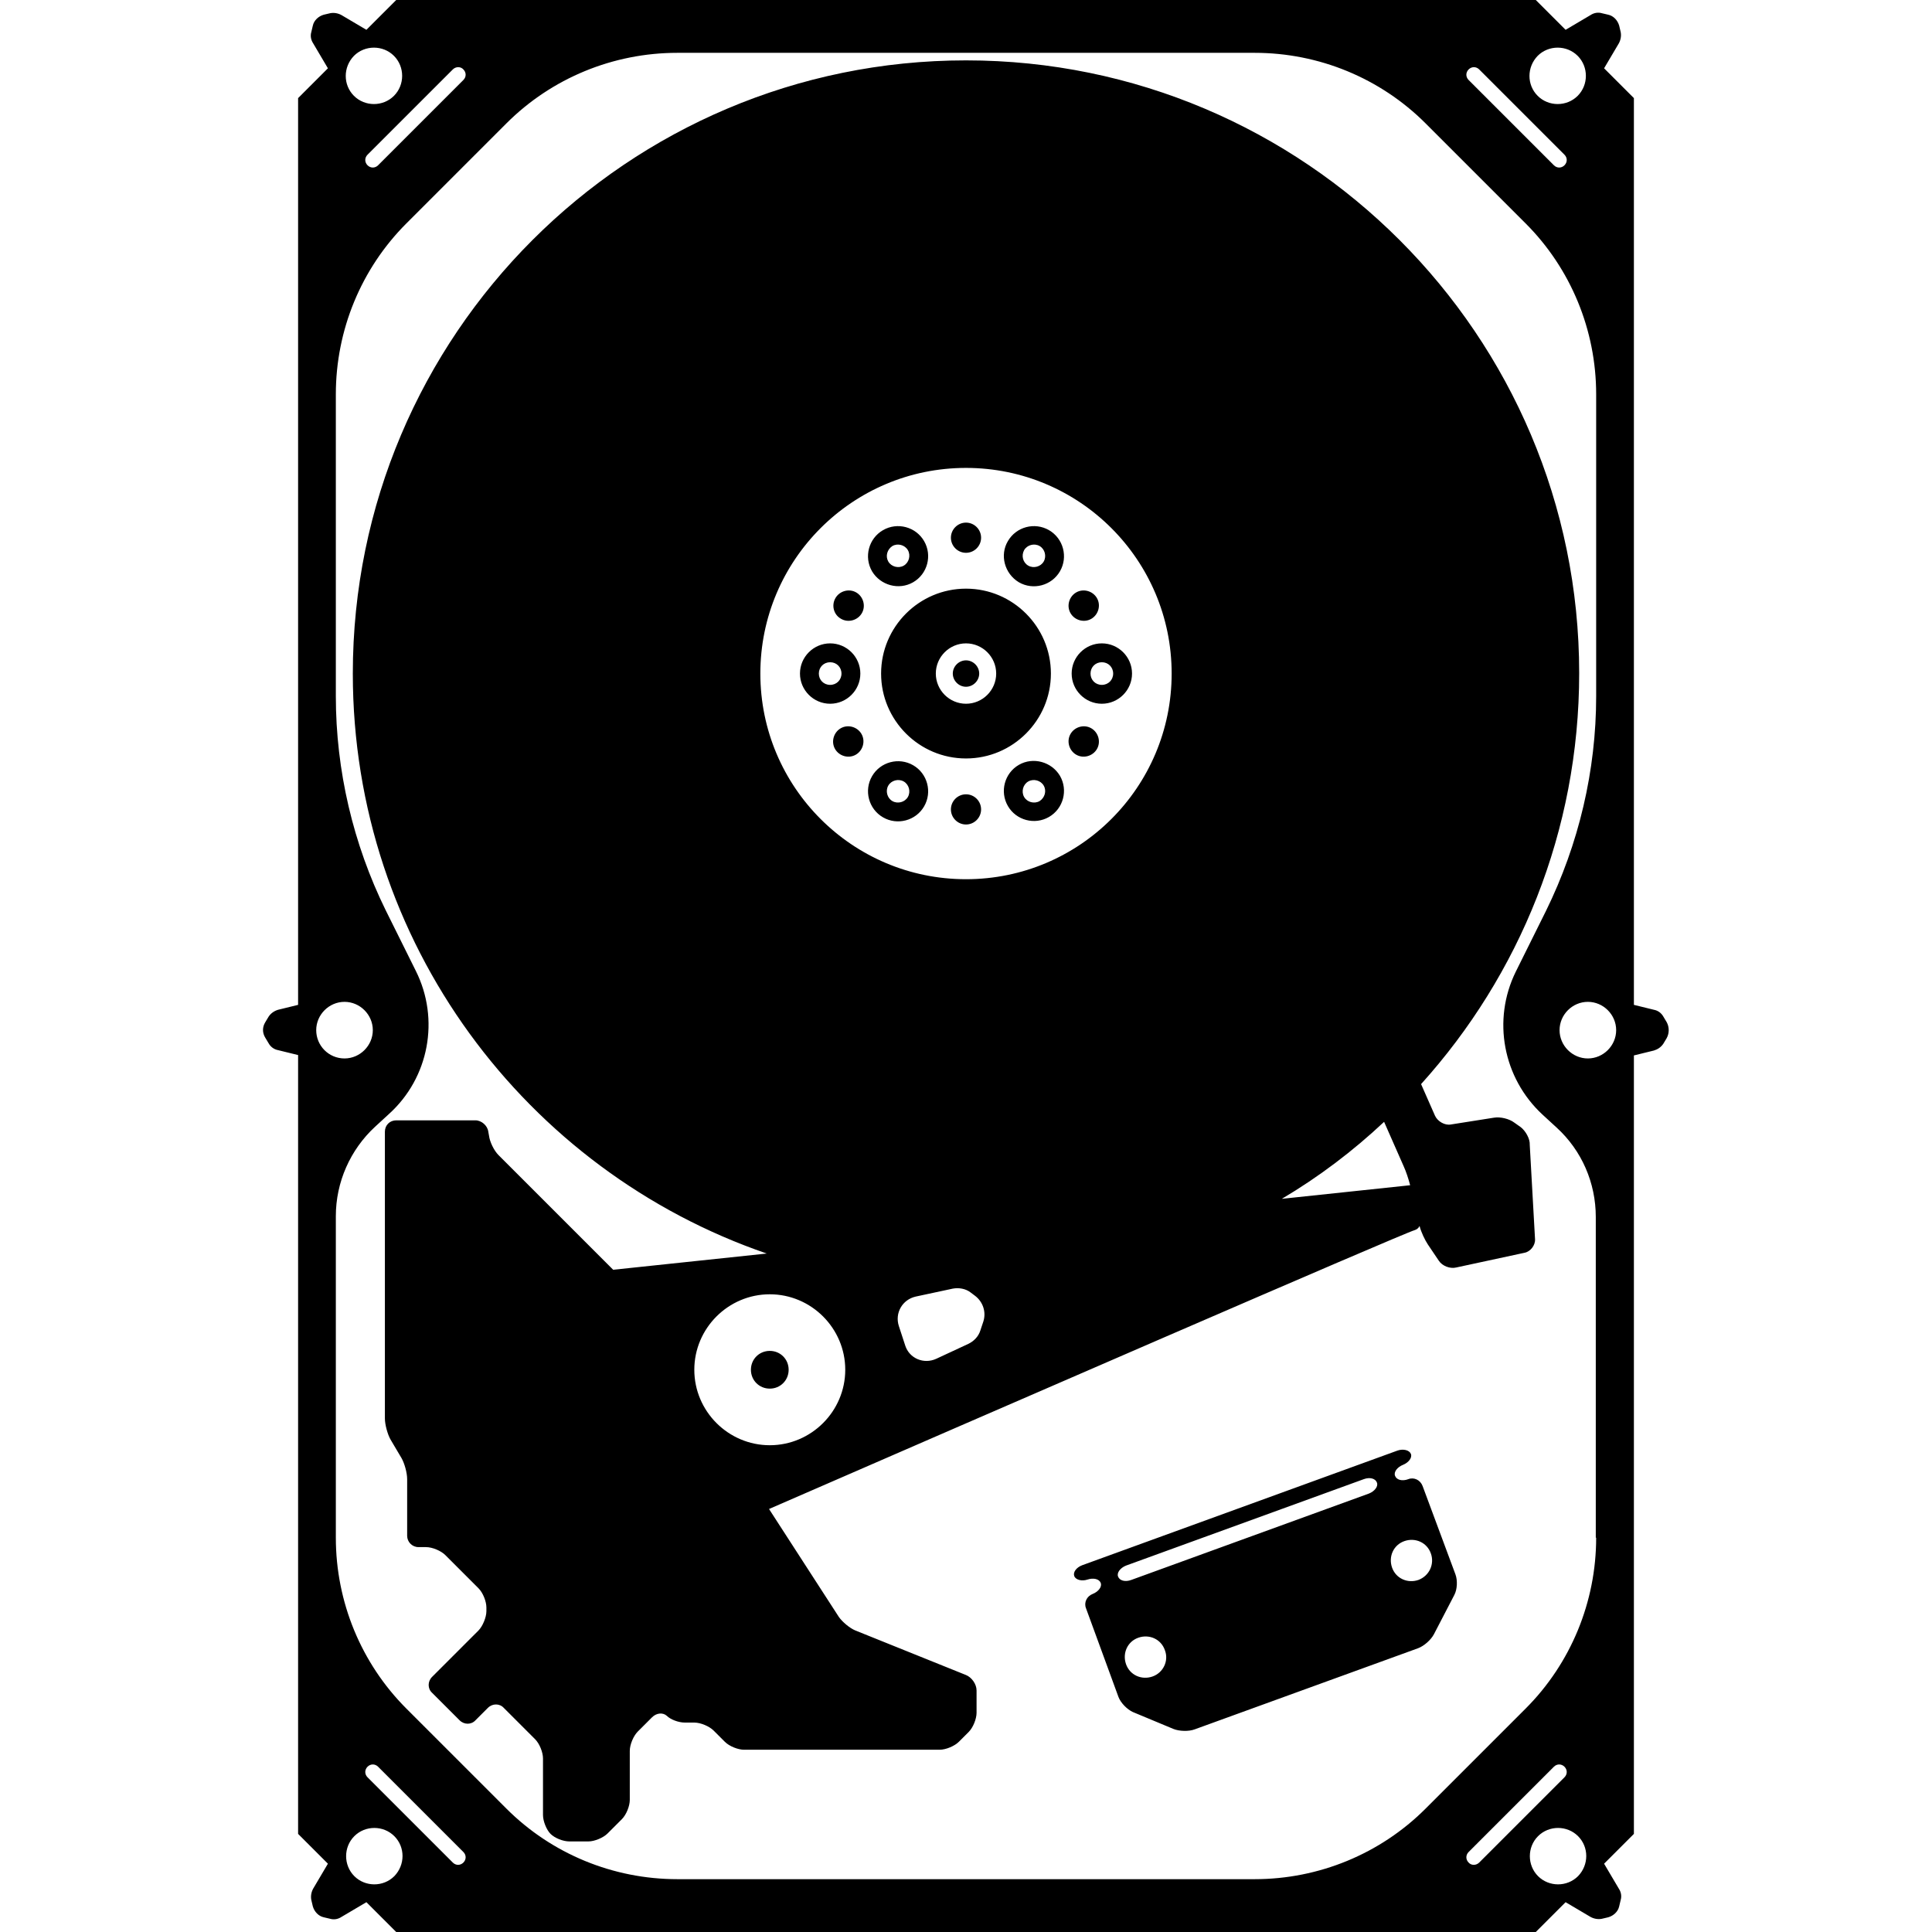 <svg version="1.1" xmlns="http://www.w3.org/2000/svg" x="0" y="0" viewBox="0 0 512 512" xml:space="preserve"><path d="M441.7 270.9l-.9-1.5c-.5-.9-1.4-1.6-2.5-1.8l-5.3-1.3V26l-7.9-7.9 3.9-6.6c.5-.9.7-2 .5-3l-.4-1.7c-.4-1.4-1.5-2.6-2.9-2.9l-1.7-.4c-1-.3-2.1-.1-3 .5l-6.6 3.9L407 0H105l-7.9 7.9L90.5 4c-.9-.5-2-.7-3-.5l-1.7.4c-1.4.4-2.6 1.5-2.9 2.9l-.4 1.7c-.3 1-.1 2.1.5 3l3.9 6.6L79 26v240.3l-5.3 1.3c-1 .3-1.9.9-2.5 1.8l-.9 1.5c-.8 1.3-.8 2.8 0 4.1l.9 1.5c.5.9 1.4 1.6 2.5 1.8l5.3 1.3V486l7.9 7.9-3.9 6.6c-.5.9-.7 2-.5 3l.4 1.7c.4 1.4 1.5 2.6 2.9 2.9l1.7.4c1 .3 2.1.1 3-.5l6.6-3.9 7.9 7.9h302l7.9-7.9 6.6 3.9c.9.5 2 .7 3 .5l1.7-.4c1.4-.4 2.6-1.5 2.9-2.9l.4-1.7c.3-1 .1-2.1-.5-3l-3.9-6.6 7.9-7.9V279.7l5.3-1.3c1-.3 1.9-.9 2.5-1.8l.9-1.5c.7-1.3.7-2.9 0-4.2zM407.5 14.8c2.9-2.9 7.7-2.9 10.6 0s2.9 7.7 0 10.6c-2.9 2.9-7.7 2.9-10.6 0-2.9-2.9-2.9-7.6 0-10.6zm-18.3 3.6c.8-.8 2-.8 2.8 0L414.6 41c.8.8.8 2 0 2.8-.8.8-2 .8-2.8 0l-22.6-22.6c-.8-.8-.8-2 0-2.8zm-266.4 0c.8.8.8 2 0 2.8l-22.6 22.6c-.8.8-2 .8-2.8 0-.8-.8-.8-2 0-2.8L120 18.4c.8-.8 2.1-.8 2.8 0zm-29-3.6c2.9-2.9 7.7-2.9 10.6 0 2.9 2.9 2.9 7.7 0 10.6-2.9 2.9-7.7 2.9-10.6 0-2.9-2.9-2.9-7.6 0-10.6zM83.8 273c0-4.1 3.4-7.5 7.5-7.5s7.5 3.4 7.5 7.5-3.4 7.5-7.5 7.5c-4.2 0-7.5-3.4-7.5-7.5zm20.7 224.2c-2.9 2.9-7.7 2.9-10.6 0-2.9-2.9-2.9-7.7 0-10.6 2.9-2.9 7.7-2.9 10.6 0 2.9 2.9 2.9 7.6 0 10.6zm18.3-3.6c-.8.8-2 .8-2.8 0L97.4 471c-.8-.8-.8-2 0-2.8s2-.8 2.8 0l22.6 22.6c.8.8.8 2 0 2.8zm266.4 0c-.8-.8-.8-2 0-2.8l22.6-22.6c.8-.8 2-.8 2.8 0s.8 2 0 2.8L392 493.6c-.8.8-2.1.8-2.8 0zm29 3.6c-2.9 2.9-7.7 2.9-10.6 0-2.9-2.9-2.9-7.7 0-10.6 2.9-2.9 7.7-2.9 10.6 0 2.9 2.9 2.9 7.6 0 10.6zm4.8-89.7c0 17-6.7 33.3-18.7 45.3l-26.5 26.5c-12 12-28.3 18.7-45.3 18.7h-153c-17 0-33.3-6.7-45.3-18.7l-26.5-26.5c-12-12-18.7-28.3-18.7-45.3v-85.2c0-9 3.8-17.6 10.4-23.7l3.7-3.4c10.6-9.6 13.5-25.1 7.1-37.9l-8-16.1c-8.6-17.5-13.2-37-13.2-56.7v-80c0-17 6.7-33.3 18.7-45.3l26.5-26.5c12-12 28.3-18.7 45.3-18.7h153c17 0 33.3 6.7 45.3 18.7l26.5 26.5c12 12 18.7 28.3 18.7 45.3v80c0 19.7-4.6 39.2-13.3 56.9l-8 16.1c-6.3 12.8-3.4 28.2 7.1 37.9l3.7 3.4c6.7 6.1 10.4 14.7 10.4 23.7v85zm-2.2-127c-4.1 0-7.5-3.4-7.5-7.5s3.4-7.5 7.5-7.5 7.5 3.4 7.5 7.5-3.4 7.5-7.5 7.5zm-142.3-102c0-12.4-10.1-22.5-22.5-22.5s-22.5 10.1-22.5 22.5S243.6 201 256 201s22.5-10.1 22.5-22.5zm-30.5 0c0-4.4 3.6-8 8-8s8 3.6 8 8-3.6 8-8 8-8-3.6-8-8zm8 3.5c-1.9 0-3.5-1.6-3.5-3.5s1.6-3.5 3.5-3.5 3.5 1.6 3.5 3.5-1.6 3.5-3.5 3.5zm-14-27.7c3.8-2.2 5.1-7.1 2.9-10.9-2.2-3.8-7.1-5.1-10.9-2.9-3.8 2.2-5.1 7.1-2.9 10.9 2.2 3.7 7.1 5.1 10.9 2.9zm-5.5-9.6c1.4-.8 3.3-.3 4.1 1.1s.3 3.3-1.1 4.1-3.3.3-4.1-1.1-.3-3.2 1.1-4.1zm33.5 58c-3.8 2.2-5.1 7.1-2.9 10.9 2.2 3.8 7.1 5.1 10.9 2.9s5.1-7.1 2.9-10.9c-2.2-3.7-7.1-5.1-10.9-2.9zm5.5 9.6c-1.4.8-3.3.3-4.1-1.1s-.3-3.3 1.1-4.1 3.3-.3 4.1 1.1.3 3.2-1.1 4.1zM228 178.5c0-4.4-3.6-8-8-8s-8 3.6-8 8 3.6 8 8 8 8-3.6 8-8zm-11 0c0-1.7 1.3-3 3-3s3 1.3 3 3-1.3 3-3 3-3-1.3-3-3zm67 0c0 4.4 3.6 8 8 8s8-3.6 8-8-3.6-8-8-8-8 3.6-8 8zm8-3c1.7 0 3 1.3 3 3s-1.3 3-3 3-3-1.3-3-3 1.3-3 3-3zm-22-21.2c3.8 2.2 8.7.9 10.9-2.9 2.2-3.8.9-8.7-2.9-10.9-3.8-2.2-8.7-.9-10.9 2.9-2.2 3.7-.9 8.6 2.9 10.9zm1.4-8.5c.8-1.4 2.7-1.9 4.1-1.1s1.9 2.7 1.1 4.1-2.7 1.9-4.1 1.1-1.9-2.6-1.1-4.1zM234 216.6c3.8 2.2 8.7.9 10.9-2.9 2.2-3.8.9-8.7-2.9-10.9-3.8-2.2-8.7-.9-10.9 2.9-2.2 3.8-.9 8.7 2.9 10.9zm1.4-8.4c.8-1.4 2.7-1.9 4.1-1.1s1.9 2.7 1.1 4.1-2.7 1.9-4.1 1.1-1.9-2.7-1.1-4.1zm16.6-65.7c0-2.2 1.8-4 4-4s4 1.8 4 4-1.8 4-4 4-4-1.8-4-4zm8 72c0 2.2-1.8 4-4 4s-4-1.8-4-4 1.8-4 4-4 4 1.8 4 4zm-38.6-56c1.1-1.9 3.6-2.6 5.5-1.5s2.6 3.6 1.5 5.5-3.6 2.6-5.5 1.5c-2-1.1-2.6-3.6-1.5-5.5zm62.3 36c1.1-1.9 3.6-2.6 5.5-1.5s2.6 3.6 1.5 5.5-3.6 2.6-5.5 1.5-2.6-3.6-1.5-5.5zm0-32c-1.1-1.9-.4-4.4 1.5-5.5 1.9-1.1 4.4-.4 5.5 1.5 1.1 1.9.4 4.4-1.5 5.5-1.9 1.1-4.4.4-5.5-1.5zm-55.4 32c1.1 1.9.4 4.4-1.5 5.5-1.9 1.1-4.4.4-5.5-1.5-1.1-1.9-.4-4.4 1.5-5.5 1.9-1.1 4.4-.4 5.5 1.5zM209 363c0 2.8-2.2 5-5 5s-5-2.2-5-5 2.2-5 5-5 5 2.2 5 5zm194-64.3l-1.7-1.2c-1.3-1-3.7-1.6-5.4-1.3l-11.4 1.8c-1.6.3-3.5-.8-4.2-2.3l-3.7-8.4c26-28.8 41.9-67 41.9-108.9C418.5 88.8 345.7 16 256 16S93.5 88.8 93.5 178.5c0 71.3 45.9 131.8 109.7 153.7l-40.7 4.3-30.4-30.4c-1.2-1.2-2.3-3.5-2.5-5.1l-.2-1.1c-.2-1.6-1.8-3-3.4-3h-21c-1.7 0-3 1.3-3 3v76c0 1.6.7 4.2 1.5 5.6l2.9 4.9c.8 1.4 1.5 3.9 1.5 5.6v15c0 1.6 1.3 3 3 3h2c1.7 0 4 1 5.1 2.1l8.8 8.8c1.2 1.2 2.1 3.5 2.1 5.1v1c0 1.6-1 4-2.1 5.1l-12.3 12.3c-1.2 1.2-1.2 3.1 0 4.2l7.3 7.3c1.2 1.2 3.1 1.2 4.2 0l3.3-3.3c1.2-1.2 3.1-1.2 4.2 0l8.3 8.3c1.2 1.2 2.1 3.5 2.1 5.1v15c0 1.6.9 3.9 2 5s3.3 2 5 2h5c1.7 0 4-1 5.1-2.1l3.8-3.8c1.2-1.2 2.1-3.5 2.1-5.1v-13c0-1.7 1-4 2.1-5.1l3.8-3.8c1.2-1.2 2.9-1.3 3.9-.4 1 1 3.1 1.8 4.8 1.8h2.5c1.7 0 4 1 5.1 2.1l3 3c1.2 1.2 3.5 2.1 5.1 2.1H249c1.7 0 4-1 5.1-2.1l2.6-2.6c1.2-1.2 2.1-3.5 2.1-5.1V448c0-1.7-1.3-3.5-2.8-4.1l-29.3-11.8c-1.5-.6-3.5-2.3-4.4-3.6l-18.5-28.6c54-23.5 168.1-73.1 171.1-73.9.6-.2 1-.5 1.3-1.1.4 1.6 1.4 3.7 2.2 4.9l2.9 4.3c.9 1.4 3 2.2 4.6 1.8L404 332c1.6-.3 2.9-2 2.8-3.6l-1.4-25c.1-1.6-1.1-3.7-2.4-4.7zM256 124c30.1 0 54.5 24.4 54.5 54.5S286.1 233 256 233s-54.5-24.4-54.5-54.5S225.9 124 256 124zm110.8 173.3l5.2 11.8c.6 1.3 1.3 3.4 1.7 5l-34 3.6c9.8-5.8 18.9-12.7 27.1-20.4zM204 383c-11 0-20-9-20-20s9-20 20-20 20 9 20 20-9 20-20 20zm56.6-32.8l-.8 2.4c-.5 1.6-1.7 2.8-3.1 3.5l-8.6 4c-3.3 1.5-7.1-.1-8.2-3.5l-1.7-5.2c-1.1-3.4.9-7 4.5-7.8l9.8-2.1c1.6-.3 3.4 0 4.7 1l1.2.9c2.1 1.6 3 4.3 2.2 6.8zM377 393.8c-.6-1.6-2.3-2.4-3.8-1.8-1.6.6-3.1.2-3.5-.9-.4-1 .6-2.3 2.1-2.9s2.5-1.9 2.1-2.9c-.4-1-2-1.4-3.5-.9l-83.6 30.4c-1.6.6-2.5 1.9-2.1 2.9.4 1 2 1.4 3.5.9s3.1-.2 3.5.9c.4 1-.6 2.3-2.1 2.9-1.6.6-2.4 2.3-1.8 3.8l8.6 23.5c.6 1.6 2.3 3.3 3.8 4l10.8 4.5c1.5.6 4 .7 5.6.1l59.2-21.5c1.6-.6 3.4-2.2 4.2-3.7l5.4-10.4c.8-1.5.9-3.9.3-5.5l-8.7-23.4zm-71.6 50.5c-2.9 1-6-.4-7-3.3s.4-6 3.3-7 6 .4 7 3.3c1.1 2.8-.4 6-3.3 7zm57.4-48.5l-63 22.9c-1.6.6-3.1.2-3.5-.9-.4-1 .6-2.3 2.1-2.9l63-22.9c1.6-.6 3.1-.2 3.5.9.4 1-.6 2.3-2.1 2.9zm13.1 22.9c-2.9 1-6-.4-7-3.3s.4-6 3.3-7 6 .4 7 3.3c1 2.8-.4 5.9-3.3 7z"/></svg>